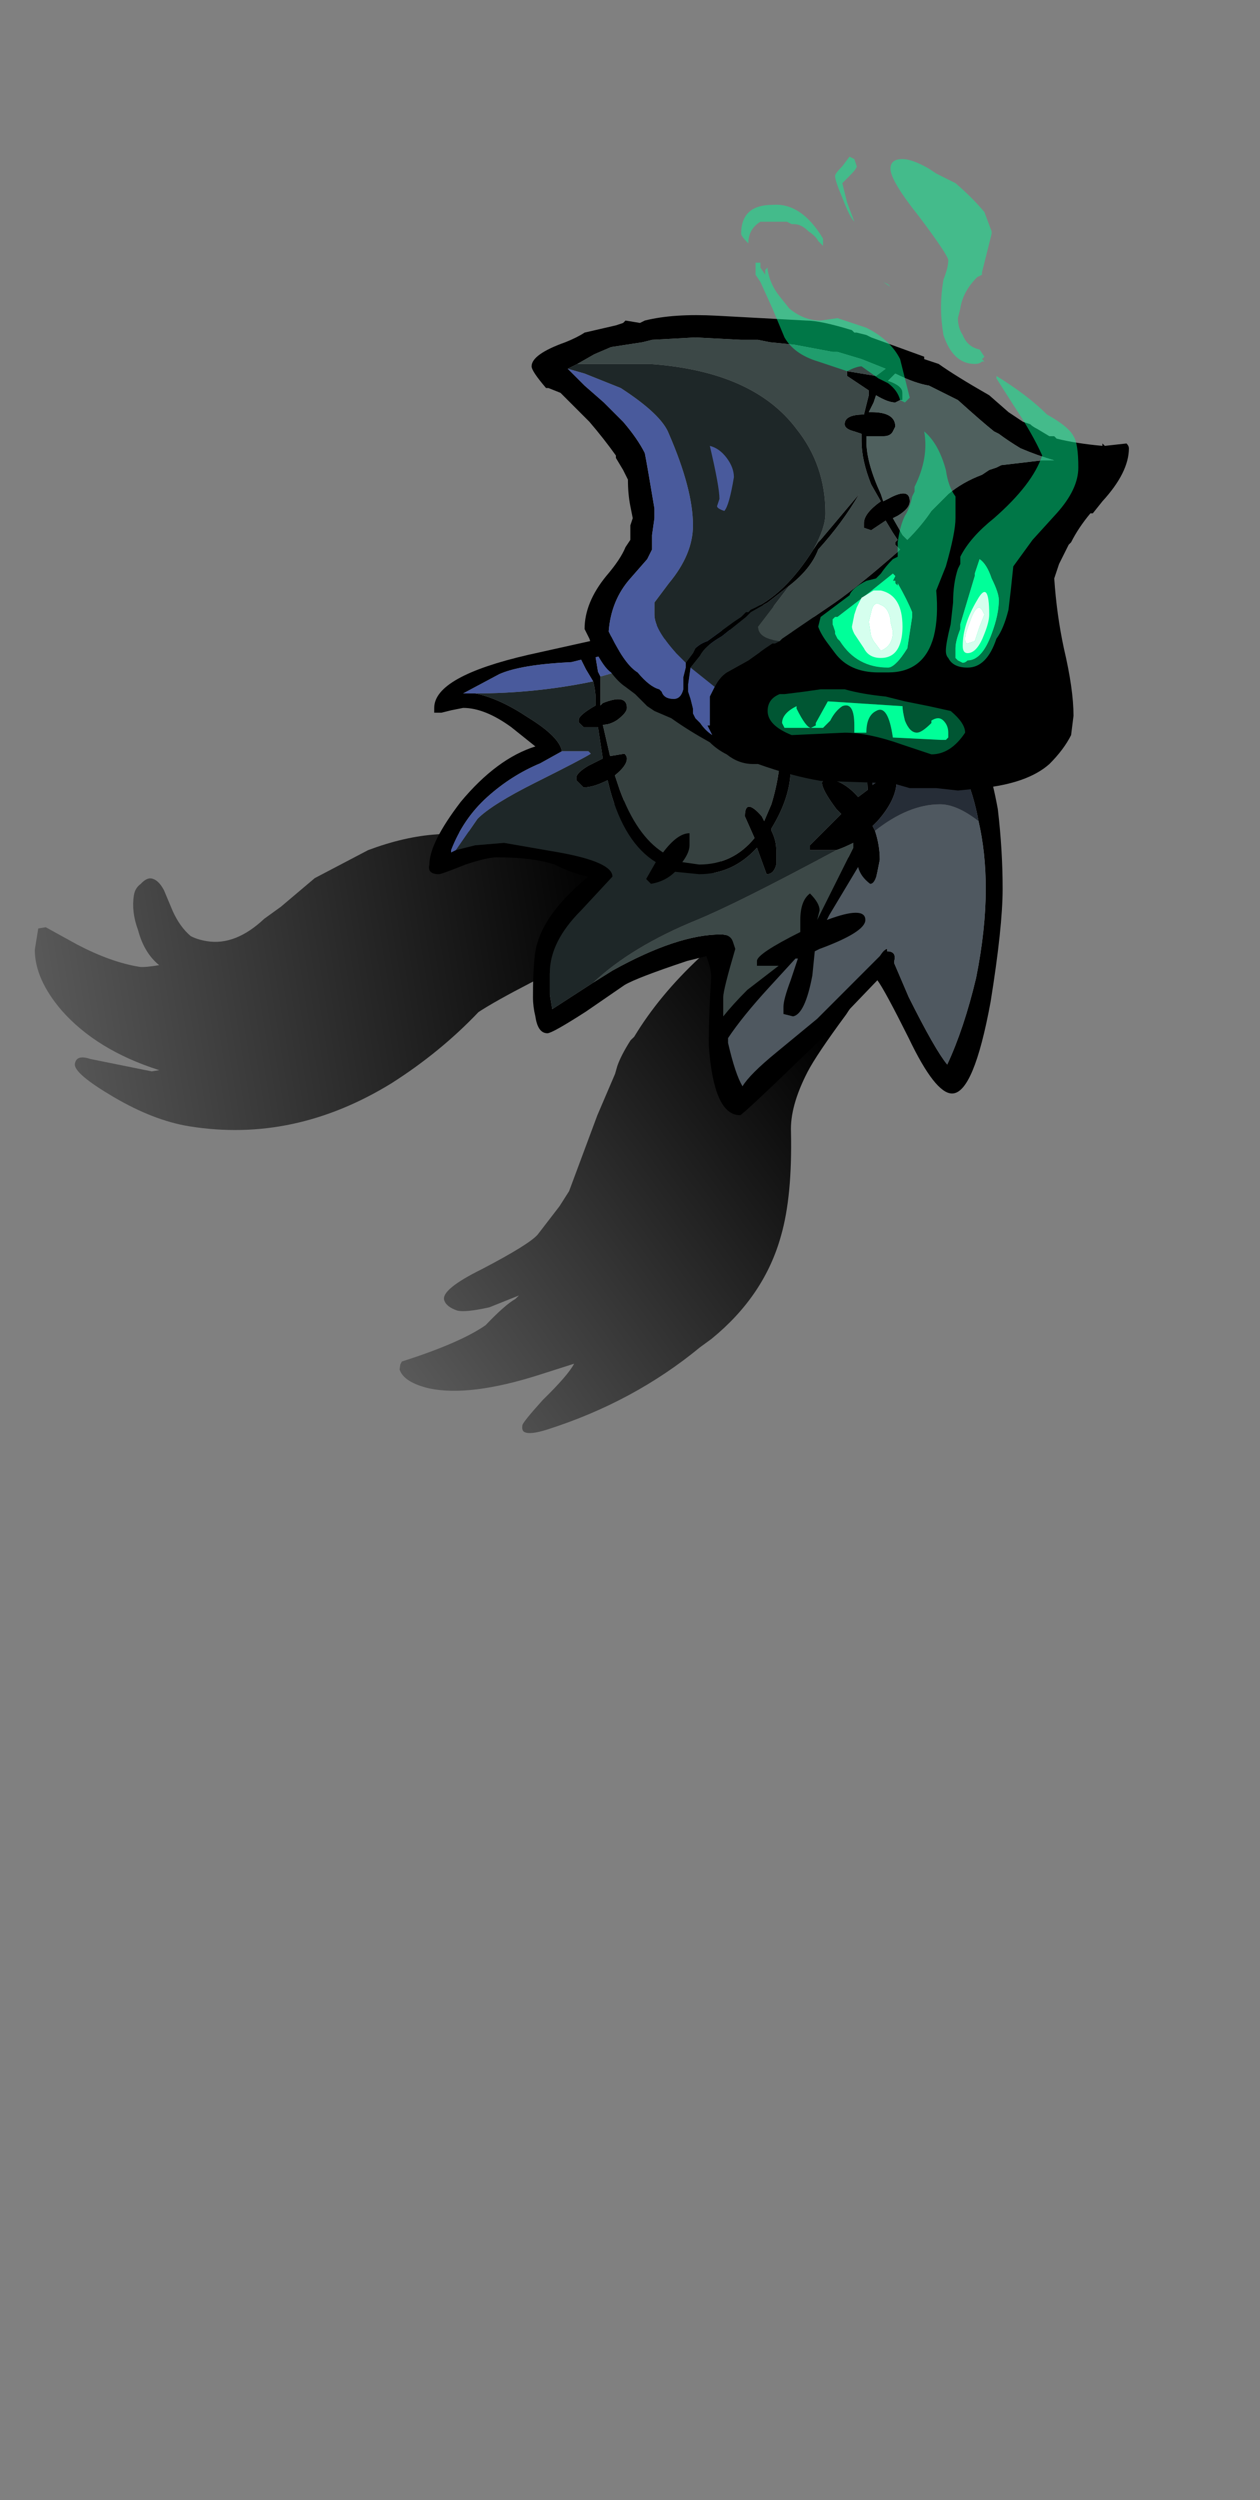 <?xml version="1.0" encoding="UTF-8" standalone="no"?>
<svg xmlns:ffdec="https://www.free-decompiler.com/flash" xmlns:xlink="http://www.w3.org/1999/xlink" ffdec:objectType="frame" height="363.05px" width="183.1px" xmlns="http://www.w3.org/2000/svg">
  <rect width="100%" height="100%" fill="#808080" stroke="none"/>
  <g transform="matrix(1.0, 0.0, 0.0, 1.0, 87.35, 191.6)">
    <use ffdec:characterId="419" ffdec:characterName="a_LostSoulArm03" height="70.0" transform="matrix(0.898, -0.287, 0.287, 0.898, -44.857, -41.448)" width="93.8" xlink:href="#sprite0"/>
    <use ffdec:characterId="387" ffdec:characterName="a_LostSoulArm22" height="61.95" transform="matrix(0.987, 0.16, -0.16, 0.987, -75.855, -93.386)" width="96.6" xlink:href="#sprite1"/>
    <use ffdec:characterId="373" ffdec:characterName="a_LostSoulBody10" height="74.2" transform="matrix(1.0, 0.0, 0.0, 1.0, -24.95, -103.85)" width="83.3" xlink:href="#sprite2"/>
    <use ffdec:characterId="384" ffdec:characterName="a_LostSoulHead05" height="92.05" transform="matrix(1.0, 0.0, 0.0, 1.0, -10.1, -168.85)" width="86.8" xlink:href="#sprite3"/>
  </g>
  <defs>
    <g id="sprite0" transform="matrix(1.0, 0.0, 0.0, 1.0, 46.9, 70.0)">
      <use ffdec:characterId="418" height="10.0" transform="matrix(7.0, 0.0, 0.0, 7.0, -46.9, -70.0)" width="13.4" xlink:href="#shape0"/>
    </g>
    <g id="shape0" transform="matrix(1.0, 0.0, 0.0, 1.0, 6.7, 10.0)">
      <path d="M6.2 -7.7 Q5.85 -7.35 5.05 -6.7 4.15 -6.05 3.85 -5.75 3.25 -5.15 3.1 -4.6 2.7 -3.25 2.2 -2.5 1.45 -1.35 0.05 -0.8 L-0.25 -0.7 Q-2.0 0.0 -4.0 0.0 -4.4 0.0 -4.5 -0.1 -4.55 -0.15 -4.5 -0.25 -4.5 -0.3 -3.9 -0.65 -3.2 -1.0 -3.0 -1.2 L-3.8 -1.2 Q-5.4 -1.2 -6.2 -1.65 -6.7 -1.95 -6.7 -2.25 L-6.65 -2.35 -6.6 -2.4 Q-5.25 -2.4 -4.6 -2.6 -4.05 -2.9 -3.8 -2.95 L-3.7 -3.0 -4.4 -2.95 Q-4.95 -3.0 -5.1 -3.1 -5.3 -3.25 -5.3 -3.4 -5.3 -3.65 -4.3 -3.8 -3.15 -4.0 -2.9 -4.15 L-2.25 -4.6 -1.95 -4.85 -0.85 -6.25 -0.2 -7.0 -0.1 -7.15 Q0.05 -7.35 0.35 -7.6 L0.45 -7.65 Q2.05 -9.05 4.9 -9.75 5.9 -10.25 6.35 -9.85 6.7 -9.55 6.7 -8.75 6.7 -8.25 6.2 -7.7" fill="url(#gradient0)" fill-rule="evenodd" stroke="none"/>
    </g>
    <linearGradient gradientTransform="matrix(-0.01, 0.003, -0.045, -0.135, -5.05, -8.0)" gradientUnits="userSpaceOnUse" id="gradient0" spreadMethod="pad" x1="-819.2" x2="819.2">
      <stop offset="0.0" stop-color="#000000"/>
      <stop offset="1.0" stop-color="#000000" stop-opacity="0.0"/>
    </linearGradient>
    <g id="sprite1" transform="matrix(1.0, 0.0, 0.0, 1.0, 48.3, 61.95)">
      <use ffdec:characterId="386" height="8.85" transform="matrix(7.0, 0.0, 0.0, 7.0, -48.3, -61.95)" width="13.8" xlink:href="#shape1"/>
    </g>
    <g id="shape1" transform="matrix(1.0, 0.0, 0.0, 1.0, 6.9, 8.85)">
      <path d="M6.9 -7.4 Q6.9 -6.6 5.1 -5.3 3.0 -3.85 2.4 -3.3 1.75 -2.35 0.85 -1.55 -0.95 0.0 -3.15 0.0 -3.9 0.0 -4.8 -0.35 -5.7 -0.7 -5.7 -0.9 -5.7 -1.1 -5.4 -1.05 L-4.1 -1.0 -3.95 -1.05 Q-5.3 -1.25 -6.15 -1.95 -6.8 -2.5 -6.9 -3.1 L-6.9 -3.55 -6.75 -3.6 -6.05 -3.35 Q-5.3 -3.1 -4.7 -3.1 -4.6 -3.1 -4.3 -3.2 -4.65 -3.4 -4.85 -3.85 -5.05 -4.2 -5.05 -4.55 -5.05 -4.7 -4.95 -4.8 -4.85 -4.95 -4.75 -4.95 -4.6 -4.95 -4.45 -4.75 L-4.2 -4.35 Q-4.0 -4.05 -3.75 -3.9 -3.6 -3.85 -3.4 -3.85 -2.8 -3.85 -2.3 -4.5 L-2.0 -4.8 -1.4 -5.5 -0.4 -6.25 Q0.3 -6.65 0.95 -6.8 4.1 -7.55 5.6 -8.7 6.15 -8.95 6.3 -8.85 6.65 -8.8 6.8 -8.45 6.9 -8.25 6.9 -7.4" fill="url(#gradient1)" fill-rule="evenodd" stroke="none"/>
    </g>
    <linearGradient gradientTransform="matrix(-0.01, 0.003, -0.045, -0.135, -5.05, -8.0)" gradientUnits="userSpaceOnUse" id="gradient1" spreadMethod="pad" x1="-819.2" x2="819.2">
      <stop offset="0.0" stop-color="#000000"/>
      <stop offset="1.0" stop-color="#000000" stop-opacity="0.0"/>
    </linearGradient>
    <g id="sprite2" transform="matrix(1.0, 0.0, 0.0, 1.0, 41.65, 74.2)">
      <use ffdec:characterId="372" height="10.6" transform="matrix(7.0, 0.0, 0.0, 7.0, -41.65, -74.2)" width="11.9" xlink:href="#shape2"/>
    </g>
    <g id="shape2" transform="matrix(1.0, 0.0, 0.0, 1.0, 5.95, 10.6)">
      <path d="M5.45 -6.1 Q5.35 -6.65 5.15 -7.1 4.75 -8.0 4.1 -8.65 3.5 -9.3 2.7 -9.65 L2.85 -9.4 Q3.15 -8.75 3.15 -8.35 L3.25 -7.35 3.25 -6.85 Q3.7 -7.2 3.75 -7.05 L3.75 -6.95 Q3.75 -6.55 3.35 -6.1 L3.25 -6.0 3.3 -5.9 Q3.4 -5.6 3.4 -5.3 L3.35 -5.05 Q3.3 -4.8 3.2 -4.8 3.0 -4.95 2.95 -5.15 L2.35 -4.15 2.3 -4.05 Q3.1 -4.35 3.1 -4.05 3.1 -3.8 2.15 -3.45 L2.05 -3.4 2.0 -2.9 Q1.85 -2.1 1.6 -2.05 L1.4 -2.1 1.4 -2.25 Q1.4 -2.4 1.55 -2.8 L1.7 -3.25 1.65 -3.25 1.1 -2.65 Q0.55 -2.05 0.25 -1.6 L0.25 -1.5 Q0.4 -0.85 0.55 -0.6 0.7 -0.85 1.25 -1.3 L2.1 -2.0 3.4 -3.3 Q3.5 -3.45 3.55 -3.45 L3.55 -3.4 Q3.75 -3.4 3.7 -3.2 L3.7 -3.15 4.0 -2.45 Q4.55 -1.35 4.8 -1.05 5.15 -1.8 5.4 -2.85 5.6 -3.85 5.6 -4.7 5.6 -5.45 5.45 -6.1 M2.5 -5.5 L1.95 -5.5 1.95 -5.6 2.6 -6.25 2.5 -6.35 Q2.2 -6.75 2.2 -6.9 L2.25 -7.0 Q2.65 -6.95 2.95 -6.6 L3.15 -6.75 Q3.1 -7.7 3.0 -8.25 2.85 -9.15 2.35 -9.85 1.75 -10.05 1.1 -10.05 1.25 -9.75 1.35 -9.1 1.55 -8.15 1.55 -7.2 1.55 -6.6 1.15 -5.95 L1.15 -5.9 Q1.25 -5.7 1.25 -5.5 L1.25 -5.2 Q1.2 -5.0 1.05 -5.0 L0.85 -5.55 Q0.35 -5.0 -0.35 -5.0 L-0.85 -5.05 Q-1.05 -4.85 -1.35 -4.8 L-1.45 -4.9 -1.25 -5.25 Q-1.9 -5.65 -2.2 -6.75 L-2.25 -6.95 Q-2.55 -6.8 -2.75 -6.8 L-2.9 -6.95 -2.9 -7.0 Q-2.9 -7.1 -2.65 -7.25 L-2.35 -7.4 -2.45 -8.05 -2.75 -8.05 -2.85 -8.15 -2.85 -8.2 Q-2.85 -8.3 -2.5 -8.5 L-2.5 -8.65 Q-2.5 -8.8 -2.55 -9.0 L-2.7 -9.25 -2.8 -9.45 -3.0 -9.4 Q-4.05 -9.35 -4.5 -9.15 L-5.25 -8.75 -5.0 -8.75 Q-4.5 -8.65 -3.9 -8.25 -3.25 -7.85 -3.2 -7.55 L-3.65 -7.3 Q-4.25 -7.05 -4.75 -6.6 -5.25 -6.15 -5.5 -5.5 L-5.5 -5.45 -5.4 -5.5 -5.0 -5.6 -4.4 -5.65 -3.25 -5.45 Q-2.15 -5.25 -2.15 -4.95 L-2.8 -4.25 Q-3.45 -3.6 -3.45 -2.95 L-3.45 -2.5 -3.4 -2.2 -2.55 -2.75 -2.15 -3.0 Q-0.8 -3.75 0.1 -3.75 0.3 -3.75 0.35 -3.6 L0.4 -3.45 Q0.15 -2.6 0.15 -2.45 L0.15 -2.05 Q0.35 -2.3 0.65 -2.6 L1.3 -3.1 0.85 -3.1 Q0.85 -3.15 0.85 -3.2 0.85 -3.35 1.75 -3.8 L1.75 -4.05 Q1.75 -4.45 1.95 -4.6 2.15 -4.4 2.15 -4.25 L2.1 -4.05 2.85 -5.55 2.85 -5.65 Q2.65 -5.55 2.5 -5.5 M0.75 -10.0 L0.7 -10.1 -0.55 -10.0 -0.9 -9.9 -1.0 -9.9 -1.35 -9.8 -2.5 -9.5 -2.45 -9.2 -2.4 -9.1 -2.4 -8.5 -2.35 -8.55 Q-1.85 -8.75 -1.85 -8.45 -1.85 -8.35 -2.05 -8.2 -2.2 -8.1 -2.35 -8.1 L-2.2 -7.45 -1.9 -7.5 Q-1.85 -7.45 -1.85 -7.4 -1.85 -7.25 -2.1 -7.05 L-2.0 -6.75 Q-1.65 -5.8 -1.1 -5.45 -0.8 -5.85 -0.55 -5.85 L-0.55 -5.6 Q-0.55 -5.45 -0.7 -5.25 L-0.35 -5.2 Q0.35 -5.2 0.8 -5.75 L0.6 -6.2 Q0.6 -6.6 0.95 -6.2 L1.0 -6.1 1.15 -6.45 Q1.35 -7.1 1.35 -7.8 1.35 -8.65 0.75 -10.0 M3.85 -9.35 Q4.8 -8.75 5.35 -7.8 5.65 -7.45 5.85 -6.35 5.95 -5.5 5.95 -4.7 5.95 -3.9 5.7 -2.35 5.35 -0.45 4.9 -0.45 4.55 -0.45 4.0 -1.6 3.5 -2.6 3.35 -2.8 L2.15 -1.55 Q0.55 0.0 0.5 0.0 -0.05 0.0 -0.15 -1.45 -0.15 -2.15 -0.1 -2.85 -0.1 -3.0 -0.15 -3.15 L-0.2 -3.3 -0.6 -3.2 Q-1.65 -2.85 -1.9 -2.7 L-2.7 -2.15 Q-3.4 -1.7 -3.5 -1.7 -3.7 -1.7 -3.75 -2.05 -3.8 -2.25 -3.8 -2.45 -3.8 -3.35 -3.7 -3.6 -3.5 -4.25 -2.65 -4.95 -2.95 -5.0 -3.35 -5.2 -3.8 -5.35 -4.55 -5.35 -4.75 -5.35 -5.2 -5.2 -5.7 -5.0 -5.75 -5.0 -6.0 -5.0 -5.95 -5.2 -5.95 -5.65 -5.3 -6.5 -4.55 -7.4 -3.75 -7.65 L-4.25 -8.05 Q-4.8 -8.45 -5.25 -8.45 L-5.5 -8.4 -5.7 -8.35 -5.85 -8.35 -5.85 -8.45 Q-5.85 -9.1 -3.9 -9.55 L-2.1 -9.95 Q-1.05 -10.2 -0.45 -10.4 1.0 -10.9 2.55 -10.1 3.05 -9.85 3.45 -9.55 L3.85 -9.35" fill="#000000" fill-rule="evenodd" stroke="none"/>
      <path d="M3.3 -5.9 Q4.0 -6.45 4.65 -6.45 5.0 -6.45 5.45 -6.1 5.6 -5.45 5.6 -4.7 5.6 -3.85 5.4 -2.85 5.15 -1.8 4.8 -1.05 4.55 -1.35 4.0 -2.45 L3.7 -3.15 3.7 -3.2 Q3.75 -3.4 3.55 -3.4 L3.55 -3.45 Q3.5 -3.45 3.4 -3.3 L2.1 -2.0 1.25 -1.3 Q0.7 -0.85 0.55 -0.6 0.4 -0.85 0.25 -1.5 L0.25 -1.6 Q0.55 -2.05 1.1 -2.65 L1.65 -3.25 1.7 -3.25 1.55 -2.8 Q1.4 -2.4 1.4 -2.25 L1.4 -2.1 1.6 -2.05 Q1.85 -2.1 2.0 -2.9 L2.05 -3.4 2.15 -3.45 Q3.1 -3.8 3.1 -4.05 3.1 -4.35 2.3 -4.05 L2.35 -4.15 2.95 -5.15 Q3.0 -4.95 3.2 -4.8 3.3 -4.8 3.35 -5.05 L3.4 -5.3 Q3.4 -5.6 3.3 -5.9" fill="#4f5860" fill-rule="evenodd" stroke="none"/>
      <path d="M-2.55 -2.75 Q-1.75 -3.5 -0.4 -4.05 0.45 -4.4 2.5 -5.5 2.65 -5.55 2.85 -5.65 L2.85 -5.55 2.1 -4.05 2.15 -4.25 Q2.15 -4.4 1.95 -4.6 1.75 -4.45 1.75 -4.05 L1.75 -3.8 Q0.85 -3.35 0.85 -3.2 0.85 -3.15 0.85 -3.1 L1.3 -3.1 0.65 -2.6 Q0.35 -2.3 0.15 -2.05 L0.15 -2.45 Q0.15 -2.6 0.4 -3.45 L0.35 -3.6 Q0.3 -3.75 0.1 -3.75 -0.8 -3.75 -2.15 -3.0 L-2.55 -2.75" fill="#3c4847" fill-rule="evenodd" stroke="none"/>
      <path d="M-2.4 -9.1 L-1.7 -9.3 -0.7 -9.65 0.8 -9.95 0.75 -10.0 Q1.35 -8.65 1.35 -7.8 1.35 -7.1 1.15 -6.45 L1.0 -6.1 0.95 -6.2 Q0.6 -6.6 0.6 -6.2 L0.8 -5.75 Q0.35 -5.2 -0.35 -5.2 L-0.7 -5.25 Q-0.55 -5.45 -0.55 -5.6 L-0.55 -5.85 Q-0.8 -5.85 -1.1 -5.45 -1.65 -5.8 -2.0 -6.75 L-2.1 -7.05 Q-1.85 -7.25 -1.85 -7.4 -1.85 -7.45 -1.9 -7.5 L-2.2 -7.45 -2.35 -8.1 Q-2.2 -8.1 -2.05 -8.2 -1.85 -8.35 -1.85 -8.45 -1.85 -8.75 -2.35 -8.55 L-2.4 -8.5 -2.4 -9.1" fill="#364140" fill-rule="evenodd" stroke="none"/>
      <path d="M3.3 -5.9 L3.25 -6.0 3.35 -6.1 Q3.75 -6.55 3.75 -6.95 L3.75 -7.05 Q3.7 -7.2 3.25 -6.85 L3.25 -7.35 3.15 -8.35 Q3.15 -8.75 2.85 -9.4 L2.7 -9.65 Q3.5 -9.3 4.1 -8.65 4.75 -8.0 5.15 -7.1 5.35 -6.65 5.45 -6.1 5.0 -6.45 4.65 -6.45 4.0 -6.45 3.3 -5.9" fill="#262d37" fill-rule="evenodd" stroke="none"/>
      <path d="M-2.55 -9.0 Q-2.5 -8.8 -2.5 -8.65 L-2.5 -8.5 Q-2.85 -8.3 -2.85 -8.2 L-2.85 -8.15 -2.75 -8.05 -2.45 -8.05 -2.35 -7.4 -2.65 -7.25 Q-2.9 -7.1 -2.9 -7.0 L-2.9 -6.95 -2.75 -6.8 Q-2.55 -6.8 -2.25 -6.95 L-2.2 -6.75 Q-1.9 -5.65 -1.25 -5.25 L-1.45 -4.9 -1.35 -4.8 Q-1.05 -4.85 -0.85 -5.05 L-0.35 -5.0 Q0.35 -5.0 0.85 -5.55 L1.05 -5.0 Q1.2 -5.0 1.25 -5.2 L1.25 -5.5 Q1.25 -5.7 1.15 -5.9 L1.15 -5.95 Q1.55 -6.6 1.55 -7.2 1.55 -8.15 1.35 -9.1 1.25 -9.75 1.1 -10.05 1.75 -10.05 2.35 -9.85 2.85 -9.15 3.0 -8.25 3.1 -7.7 3.15 -6.75 L2.95 -6.6 Q2.65 -6.95 2.25 -7.0 L2.2 -6.9 Q2.2 -6.75 2.5 -6.35 L2.6 -6.25 1.95 -5.6 1.95 -5.5 2.5 -5.5 Q0.45 -4.4 -0.4 -4.05 -1.75 -3.5 -2.55 -2.75 L-3.4 -2.2 -3.45 -2.5 -3.45 -2.95 Q-3.45 -3.6 -2.8 -4.25 L-2.15 -4.95 Q-2.15 -5.25 -3.25 -5.45 L-4.4 -5.65 -5.0 -5.6 -5.4 -5.5 -4.95 -6.15 Q-4.65 -6.45 -3.75 -6.9 -2.75 -7.4 -2.6 -7.5 L-2.65 -7.55 -3.2 -7.55 Q-3.25 -7.85 -3.9 -8.25 -4.5 -8.65 -5.0 -8.75 -3.75 -8.75 -2.55 -9.0" fill="#1e2728" fill-rule="evenodd" stroke="none"/>
      <path d="M-2.55 -9.0 Q-3.75 -8.75 -5.0 -8.75 L-5.25 -8.75 -4.5 -9.15 Q-4.05 -9.35 -3.0 -9.4 L-2.8 -9.45 -2.7 -9.25 -2.55 -9.0 M-3.2 -7.55 L-2.65 -7.55 -2.6 -7.5 Q-2.75 -7.4 -3.75 -6.9 -4.65 -6.45 -4.95 -6.15 L-5.4 -5.5 -5.5 -5.45 -5.5 -5.5 Q-5.25 -6.15 -4.75 -6.6 -4.25 -7.05 -3.65 -7.3 L-3.2 -7.55 M0.75 -10.0 L0.8 -9.95 -0.7 -9.65 -1.7 -9.3 -2.4 -9.1 -2.45 -9.2 -2.5 -9.5 -1.35 -9.8 -1.0 -9.9 -0.9 -9.9 -0.55 -10.0 0.7 -10.1 0.75 -10.0" fill="#495a9c" fill-rule="evenodd" stroke="none"/>
    </g>
    <g id="sprite3" transform="matrix(1.0, 0.0, 0.0, 1.0, 43.4, 91.0)">
      <use ffdec:characterId="383" height="13.15" transform="matrix(7.0, 0.0, 0.0, 7.0, -43.4, -91.0)" width="12.4" xlink:href="#shape3"/>
    </g>
    <g id="shape3" transform="matrix(1.0, 0.0, 0.0, 1.0, 6.2, 13.0)">
      <path d="M-1.05 -2.95 L-1.0 -3.0 0.1 -3.75 Q0.6 -4.1 1.4 -4.8 L1.45 -4.85 1.35 -4.95 1.35 -5.0 1.4 -5.05 1.3 -5.2 1.15 -5.45 0.85 -5.25 0.7 -5.3 0.7 -5.4 Q0.7 -5.6 1.05 -5.85 L0.85 -6.2 Q0.65 -6.7 0.65 -7.1 L0.65 -7.25 0.5 -7.3 Q0.3 -7.35 0.3 -7.45 0.3 -7.65 0.7 -7.65 L0.8 -8.05 0.8 -8.15 0.35 -8.45 0.35 -8.55 0.95 -8.45 1.15 -8.6 0.65 -8.8 0.15 -8.95 0.05 -8.95 -0.75 -9.1 -1.25 -9.15 -1.5 -9.2 -1.85 -9.2 -2.8 -9.25 -3.7 -9.2 -3.9 -9.15 -4.55 -9.05 -4.9 -8.9 -5.25 -8.7 -5.45 -8.6 -5.1 -8.25 -4.7 -7.9 -4.3 -7.5 Q-4.0 -7.15 -3.85 -6.85 -3.8 -6.6 -3.65 -5.7 L-3.65 -5.5 -3.7 -5.15 Q-3.7 -5.0 -3.7 -4.85 L-3.8 -4.65 -4.15 -4.25 Q-4.55 -3.8 -4.6 -3.15 L-4.55 -3.05 Q-4.25 -2.45 -4.0 -2.3 -3.75 -2.0 -3.55 -1.95 L-3.5 -1.9 Q-3.45 -1.75 -3.25 -1.75 -3.1 -1.75 -3.05 -1.95 L-3.05 -2.2 -3.0 -2.4 -3.0 -2.5 -2.85 -2.7 -2.8 -2.8 Q-2.7 -2.9 -2.55 -2.95 L-2.0 -3.35 -1.85 -3.45 -1.75 -3.55 -1.7 -3.55 -1.65 -3.6 Q-0.95 -3.9 -0.35 -4.85 L-0.25 -5.0 -0.2 -5.05 0.6 -6.0 Q0.25 -5.4 -0.25 -4.85 -0.4 -4.45 -0.85 -4.1 L-1.3 -3.75 -1.65 -3.55 -1.75 -3.45 -2.25 -3.05 Q-2.6 -2.85 -2.7 -2.65 L-2.9 -2.4 -2.95 -2.05 -2.95 -1.9 -2.9 -1.75 -2.85 -1.55 -2.85 -1.45 -2.8 -1.35 -2.7 -1.25 Q-2.6 -1.1 -2.45 -1.0 L-2.55 -1.2 -2.5 -1.2 -2.5 -1.8 -2.4 -2.0 Q-2.3 -2.2 -2.15 -2.3 L-1.7 -2.55 -1.35 -2.8 -1.2 -2.9 -1.15 -2.9 -1.05 -2.95 M0.55 -9.35 L0.75 -9.3 0.85 -9.25 1.95 -8.85 1.95 -8.8 2.25 -8.7 Q2.6 -8.45 3.3 -8.05 L3.7 -7.7 Q3.85 -7.6 4.0 -7.5 L4.15 -7.45 Q4.2 -7.4 4.3 -7.35 L4.55 -7.2 4.65 -7.2 4.7 -7.15 Q5.1 -7.05 5.65 -7.0 L5.65 -7.05 5.7 -7.0 6.15 -7.05 Q6.2 -7.0 6.2 -6.95 6.2 -6.45 5.65 -5.85 L5.45 -5.6 5.4 -5.6 Q5.15 -5.3 5.0 -5.0 L4.95 -4.95 4.75 -4.55 4.65 -4.25 Q4.7 -3.5 4.85 -2.8 5.05 -1.95 5.05 -1.4 L5.0 -1.0 Q4.85 -0.7 4.55 -0.4 4.1 0.0 3.15 0.1 L2.65 0.15 2.2 0.1 1.65 0.1 1.3 0.0 -0.2 -0.05 Q-0.8 -0.15 -1.5 -0.4 L-1.6 -0.4 Q-1.9 -0.4 -2.15 -0.6 -2.35 -0.7 -2.5 -0.85 -2.95 -1.1 -3.3 -1.35 L-3.65 -1.5 -3.8 -1.6 -4.05 -1.85 -4.25 -2.0 Q-4.4 -2.1 -4.55 -2.3 -4.7 -2.4 -4.9 -2.8 L-4.95 -2.85 -5.0 -3.0 -5.1 -3.2 Q-5.1 -3.75 -4.65 -4.3 -4.35 -4.65 -4.25 -4.9 L-4.15 -5.05 -4.15 -5.35 -4.1 -5.5 -4.15 -5.75 Q-4.2 -6.0 -4.2 -6.3 L-4.3 -6.5 -4.45 -6.75 -4.45 -6.8 Q-4.7 -7.15 -5.0 -7.5 L-5.6 -8.1 -5.85 -8.2 -5.9 -8.2 Q-6.2 -8.55 -6.2 -8.65 -6.2 -8.9 -5.5 -9.15 -5.25 -9.25 -5.1 -9.35 L-4.45 -9.5 -4.3 -9.55 -4.25 -9.6 -3.95 -9.55 -3.85 -9.6 Q-3.25 -9.75 -2.35 -9.7 L-0.5 -9.6 Q-0.2 -9.6 0.45 -9.4 L0.5 -9.35 0.55 -9.35 M1.2 -8.35 Q1.5 -8.25 1.5 -8.1 L1.5 -7.95 1.45 -7.95 1.35 -7.9 Q1.2 -7.9 0.95 -8.05 L0.9 -7.9 0.8 -7.7 0.85 -7.7 Q1.35 -7.7 1.35 -7.4 L1.3 -7.3 Q1.25 -7.2 1.1 -7.2 L0.75 -7.2 0.75 -7.1 Q0.75 -6.65 1.05 -6.0 L1.1 -5.85 1.2 -5.9 Q1.65 -6.15 1.65 -5.85 1.65 -5.7 1.4 -5.55 L1.3 -5.5 1.5 -5.15 1.6 -5.05 Q1.9 -5.35 2.1 -5.65 L2.45 -6.0 Q2.75 -6.25 3.15 -6.4 L3.3 -6.5 3.45 -6.55 3.55 -6.6 4.4 -6.7 4.65 -6.7 Q4.3 -6.8 3.95 -6.95 3.7 -7.1 3.5 -7.25 L3.4 -7.3 Q3.15 -7.5 2.65 -7.95 L2.05 -8.25 Q1.75 -8.3 1.35 -8.5 L1.2 -8.35 M3.35 -8.8 L3.35 -8.8 M3.1 -4.65 L3.0 -4.35 3.0 -4.3 2.7 -3.3 2.7 -3.2 Q2.6 -2.95 2.6 -2.8 L2.6 -2.6 2.65 -2.55 2.75 -2.5 Q2.8 -2.5 2.85 -2.55 3.15 -2.55 3.35 -3.1 3.5 -3.5 3.5 -3.8 3.5 -3.95 3.35 -4.25 3.25 -4.55 3.1 -4.65 L3.1 -4.65 M0.5 -1.2 L0.5 -1.05 0.75 -1.05 Q0.75 -1.4 0.95 -1.5 1.2 -1.65 1.3 -0.95 L2.3 -0.9 2.4 -0.9 2.45 -0.95 2.45 -1.05 Q2.45 -1.2 2.35 -1.3 2.25 -1.4 2.1 -1.3 L2.1 -1.25 Q1.9 -1.05 1.8 -1.05 1.65 -1.05 1.55 -1.3 1.5 -1.5 1.5 -1.6 L-0.05 -1.7 -0.3 -1.25 -0.3 -1.2 -0.4 -1.15 Q-0.5 -1.15 -0.7 -1.55 L-0.7 -1.6 Q-1.0 -1.45 -1.0 -1.25 L-0.95 -1.15 -0.15 -1.15 0.0 -1.3 Q0.1 -1.5 0.25 -1.6 0.5 -1.7 0.5 -1.2 M1.35 -4.3 L1.3 -4.35 0.8 -3.95 0.15 -3.45 0.1 -3.45 0.05 -3.4 0.05 -3.3 0.1 -3.15 0.1 -3.1 0.15 -3.0 0.2 -2.95 Q0.55 -2.4 1.2 -2.4 1.35 -2.4 1.6 -2.8 L1.7 -3.45 1.7 -3.55 Q1.6 -3.8 1.4 -4.15 L1.4 -4.1 1.35 -4.15 1.35 -4.2 1.3 -4.2 1.35 -4.3" fill="#000000" fill-rule="evenodd" stroke="none"/>
      <path d="M3.1 -4.65 L3.1 -4.65 Q3.25 -4.55 3.35 -4.25 3.5 -3.95 3.5 -3.8 3.5 -3.5 3.35 -3.1 3.15 -2.55 2.85 -2.55 2.8 -2.5 2.75 -2.5 L2.65 -2.55 2.6 -2.6 2.6 -2.8 Q2.6 -2.95 2.7 -3.2 L2.7 -3.3 3.0 -4.3 3.0 -4.35 3.1 -4.65 M1.35 -4.3 L1.3 -4.2 1.35 -4.2 1.35 -4.15 1.4 -4.1 1.4 -4.15 Q1.6 -3.8 1.7 -3.55 L1.7 -3.45 1.6 -2.8 Q1.35 -2.4 1.2 -2.4 0.55 -2.4 0.2 -2.95 L0.15 -3.0 0.1 -3.1 0.1 -3.15 0.05 -3.3 0.05 -3.4 0.1 -3.45 0.15 -3.45 0.8 -3.95 1.3 -4.35 1.35 -4.3 M0.5 -1.2 Q0.5 -1.7 0.25 -1.6 0.1 -1.5 0.0 -1.3 L-0.15 -1.15 -0.95 -1.15 -1.0 -1.25 Q-1.0 -1.45 -0.7 -1.6 L-0.7 -1.55 Q-0.5 -1.15 -0.4 -1.15 L-0.3 -1.2 -0.3 -1.25 -0.05 -1.7 1.5 -1.6 Q1.5 -1.5 1.55 -1.3 1.65 -1.05 1.8 -1.05 1.9 -1.05 2.1 -1.25 L2.1 -1.3 Q2.25 -1.4 2.35 -1.3 2.45 -1.2 2.45 -1.05 L2.45 -0.95 2.4 -0.9 2.3 -0.9 1.3 -0.95 Q1.2 -1.65 0.95 -1.5 0.75 -1.4 0.75 -1.05 L0.5 -1.05 0.5 -1.2" fill="#00ff99" fill-rule="evenodd" stroke="none"/>
      <path d="M-1.05 -2.95 L-1.15 -2.9 -1.2 -2.9 -1.35 -2.8 -1.7 -2.55 -2.15 -2.3 Q-2.3 -2.2 -2.4 -2.0 L-2.9 -2.4 -2.7 -2.65 Q-2.6 -2.85 -2.25 -3.05 L-1.75 -3.45 -1.65 -3.55 -1.3 -3.75 -0.85 -4.1 -1.5 -3.25 Q-1.5 -3.0 -1.05 -2.95 M-0.35 -4.85 Q-0.95 -3.9 -1.65 -3.6 L-1.7 -3.55 -1.75 -3.55 -1.85 -3.45 -2.0 -3.35 -2.55 -2.95 Q-2.7 -2.9 -2.8 -2.8 L-2.85 -2.7 -3.0 -2.5 -3.2 -2.7 Q-3.65 -3.2 -3.65 -3.5 L-3.65 -3.75 -3.35 -4.15 Q-2.85 -4.75 -2.85 -5.35 -2.85 -6.1 -3.35 -7.25 -3.5 -7.65 -4.35 -8.2 L-5.1 -8.5 -5.45 -8.6 -5.25 -8.7 -3.75 -8.7 Q-1.6 -8.55 -0.7 -7.35 -0.1 -6.6 -0.1 -5.6 -0.1 -5.3 -0.35 -4.85" fill="#1e2728" fill-rule="evenodd" stroke="none"/>
      <path d="M1.2 -8.35 L1.35 -8.5 Q1.75 -8.3 2.05 -8.25 L2.65 -7.95 Q3.15 -7.5 3.4 -7.3 L3.5 -7.25 Q3.7 -7.1 3.95 -6.95 4.3 -6.8 4.65 -6.7 L4.4 -6.7 3.55 -6.6 3.45 -6.55 3.3 -6.5 3.15 -6.4 Q2.75 -6.25 2.45 -6.0 L2.1 -5.65 Q1.9 -5.35 1.6 -5.05 L1.5 -5.15 1.3 -5.5 1.4 -5.55 Q1.65 -5.7 1.65 -5.85 1.65 -6.15 1.2 -5.9 L1.1 -5.85 1.05 -6.0 Q0.75 -6.65 0.75 -7.1 L0.75 -7.2 1.1 -7.2 Q1.25 -7.2 1.3 -7.3 L1.35 -7.4 Q1.35 -7.7 0.85 -7.7 L0.8 -7.7 0.9 -7.9 0.95 -8.05 Q1.2 -7.9 1.35 -7.9 L1.45 -7.95 1.5 -7.95 1.5 -8.1 Q1.5 -8.25 1.2 -8.35" fill="#4f605e" fill-rule="evenodd" stroke="none"/>
      <path d="M-5.25 -8.7 L-4.9 -8.9 -4.55 -9.05 -3.9 -9.15 -3.7 -9.2 -2.8 -9.25 -1.85 -9.2 -1.5 -9.2 -1.25 -9.15 -0.75 -9.1 0.05 -8.95 0.15 -8.95 0.65 -8.8 1.15 -8.6 0.95 -8.45 0.35 -8.55 0.35 -8.45 0.8 -8.15 0.8 -8.05 0.7 -7.65 Q0.3 -7.65 0.3 -7.45 0.3 -7.35 0.5 -7.3 L0.65 -7.25 0.65 -7.1 Q0.65 -6.7 0.85 -6.2 L1.05 -5.85 Q0.7 -5.6 0.7 -5.4 L0.7 -5.3 0.85 -5.25 1.15 -5.45 1.3 -5.2 1.4 -5.05 1.35 -5.0 1.35 -4.95 1.45 -4.85 1.4 -4.8 Q0.6 -4.1 0.1 -3.75 L-1.0 -3.0 -1.05 -2.95 Q-1.5 -3.0 -1.5 -3.25 L-0.85 -4.1 Q-0.4 -4.45 -0.25 -4.85 0.25 -5.4 0.6 -6.0 L-0.2 -5.05 -0.25 -5.0 -0.35 -4.85 Q-0.1 -5.3 -0.1 -5.6 -0.1 -6.6 -0.7 -7.35 -1.6 -8.55 -3.75 -8.7 L-5.25 -8.7" fill="#3c4847" fill-rule="evenodd" stroke="none"/>
      <path d="M-2.4 -2.0 L-2.5 -1.8 -2.5 -1.2 -2.55 -1.2 -2.45 -1.0 Q-2.6 -1.1 -2.7 -1.25 L-2.8 -1.35 -2.85 -1.45 -2.85 -1.55 -2.9 -1.75 -2.95 -1.9 -2.95 -2.05 -2.9 -2.4 -2.4 -2.0 M-3.0 -2.5 L-3.0 -2.4 -3.05 -2.2 -3.05 -1.95 Q-3.1 -1.75 -3.25 -1.75 -3.45 -1.75 -3.5 -1.9 L-3.55 -1.95 Q-3.75 -2.0 -4.0 -2.3 -4.25 -2.45 -4.55 -3.05 L-4.6 -3.15 Q-4.55 -3.8 -4.15 -4.25 L-3.8 -4.65 -3.7 -4.85 Q-3.7 -5.0 -3.7 -5.15 L-3.65 -5.5 -3.65 -5.7 Q-3.8 -6.6 -3.85 -6.85 -4.0 -7.15 -4.3 -7.5 L-4.7 -7.9 -5.1 -8.25 -5.45 -8.6 -5.1 -8.5 -4.35 -8.2 Q-3.5 -7.65 -3.35 -7.25 -2.85 -6.1 -2.85 -5.35 -2.85 -4.75 -3.35 -4.15 L-3.65 -3.75 -3.65 -3.5 Q-3.65 -3.2 -3.2 -2.7 L-3.0 -2.5" fill="#495a9c" fill-rule="evenodd" stroke="none"/>
      <path d="M-2.2 -5.65 Q-2.35 -5.7 -2.35 -5.75 L-2.3 -5.9 Q-2.3 -6.15 -2.5 -7.0 -2.3 -6.95 -2.15 -6.75 -2.0 -6.55 -2.0 -6.35 -2.1 -5.75 -2.2 -5.65" fill="#495a9c" fill-rule="evenodd" stroke="none"/>
      <path d="M3.35 -11.45 L3.35 -11.4 3.15 -10.6 3.15 -10.55 3.05 -10.5 Q2.75 -10.2 2.7 -9.85 L2.65 -9.65 Q2.65 -9.45 2.75 -9.3 2.85 -9.05 3.1 -9.0 L3.2 -8.85 3.15 -8.8 3.2 -8.75 3.15 -8.75 Q3.1 -8.7 3.0 -8.7 2.55 -8.7 2.35 -9.3 2.3 -9.6 2.3 -9.85 L2.3 -9.9 Q2.3 -10.15 2.35 -10.45 2.45 -10.7 2.45 -10.85 2.45 -10.95 1.85 -11.75 1.25 -12.5 1.25 -12.75 1.25 -12.95 1.5 -12.95 1.7 -12.95 2.05 -12.75 L2.2 -12.65 2.6 -12.45 Q2.95 -12.15 3.2 -11.85 L3.35 -11.45 M0.5 -12.95 L0.55 -12.8 Q0.55 -12.75 0.4 -12.6 L0.25 -12.45 0.35 -12.05 0.5 -11.65 Q0.4 -11.75 0.25 -12.15 0.1 -12.5 0.1 -12.6 0.1 -12.65 0.25 -12.8 L0.4 -13.0 0.5 -12.95 M0.75 -9.45 Q1.25 -9.2 1.45 -8.8 L1.65 -8.0 1.55 -7.9 1.45 -7.95 Q1.4 -8.15 1.2 -8.3 L1.0 -8.4 0.65 -8.65 Q0.55 -8.65 0.35 -8.55 L-0.25 -8.75 Q-0.75 -8.9 -0.95 -9.25 L-1.2 -9.85 -1.45 -10.4 -1.55 -10.55 -1.55 -10.8 -1.45 -10.8 -1.45 -10.7 -1.35 -10.55 -1.35 -10.65 -1.3 -10.7 -1.3 -10.65 Q-1.25 -10.35 -1.05 -10.1 L-0.85 -9.85 Q-0.55 -9.6 -0.2 -9.6 L0.15 -9.65 0.75 -9.45 M1.2 -10.35 L1.25 -10.3 1.1 -10.4 1.2 -10.35 M3.45 -8.4 Q3.45 -8.55 3.45 -8.45 4.1 -8.05 4.5 -7.65 4.95 -7.4 5.05 -7.2 5.15 -7.05 5.15 -6.55 5.15 -6.1 4.7 -5.6 L4.2 -5.05 3.8 -4.5 Q3.75 -4.0 3.7 -3.6 3.6 -3.2 3.45 -3.0 3.25 -2.4 2.85 -2.4 2.55 -2.4 2.45 -2.6 2.4 -2.65 2.4 -2.75 2.4 -2.9 2.5 -3.3 L2.55 -3.75 Q2.55 -4.15 2.65 -4.45 L2.7 -4.55 2.7 -4.7 Q2.9 -5.1 3.4 -5.5 4.2 -6.2 4.4 -6.8 4.2 -7.25 3.8 -7.85 L3.45 -8.4 M1.3 -7.05 L1.3 -7.05 M1.7 -5.95 L1.75 -6.05 1.75 -6.15 Q2.05 -6.75 1.95 -7.3 2.25 -7.05 2.4 -6.5 2.45 -6.15 2.6 -5.95 L2.6 -5.5 Q2.6 -5.2 2.4 -4.5 L2.2 -4.0 Q2.25 -3.45 2.15 -3.05 1.95 -2.3 1.2 -2.3 L1.0 -2.3 Q0.4 -2.3 0.1 -2.7 L-0.05 -2.9 Q-0.2 -3.1 -0.25 -3.25 L-0.2 -3.45 0.4 -3.9 Q0.45 -4.05 0.75 -4.2 L0.95 -4.25 1.05 -4.35 Q1.15 -4.5 1.3 -4.65 L1.4 -4.7 1.4 -5.0 Q1.45 -5.35 1.55 -5.55 1.65 -5.7 1.7 -5.95 M0.5 -3.1 L0.7 -2.8 Q0.8 -2.6 1.05 -2.6 1.35 -2.6 1.45 -2.9 1.5 -3.05 1.5 -3.25 1.5 -3.9 1.05 -4.0 L0.9 -4.0 0.65 -3.85 0.55 -3.65 0.5 -3.5 0.35 -3.4 Q0.35 -3.25 0.5 -3.1 M2.75 -2.85 Q2.75 -2.7 2.85 -2.7 3.05 -2.7 3.2 -3.1 3.3 -3.35 3.3 -3.5 3.3 -4.25 3.05 -3.8 2.75 -3.3 2.75 -2.85 M-1.85 -11.4 Q-1.85 -12.0 -1.2 -12.0 -0.6 -12.05 -0.15 -11.3 L-0.15 -11.15 -0.25 -11.25 Q-0.3 -11.35 -0.45 -11.45 -0.6 -11.6 -0.75 -11.6 L-0.8 -11.6 -0.9 -11.65 -1.45 -11.65 Q-1.7 -11.5 -1.7 -11.2 -1.85 -11.35 -1.85 -11.4" fill="#00ff99" fill-opacity="0.467" fill-rule="evenodd" stroke="none"/>
      <path d="M0.3 -1.95 Q0.65 -1.85 1.15 -1.8 L1.55 -1.7 2.05 -1.6 2.5 -1.5 Q2.8 -1.25 2.8 -1.05 2.5 -0.6 2.1 -0.6 L1.5 -0.8 Q0.8 -1.05 0.3 -1.05 L-0.8 -1.0 Q-1.3 -1.2 -1.3 -1.5 -1.3 -1.75 -1.05 -1.85 L-0.95 -1.85 -0.55 -1.9 -0.2 -1.95 0.3 -1.95" fill="#00ff99" fill-opacity="0.337" fill-rule="evenodd" stroke="none"/>
      <path d="M3.15 -3.6 L3.1 -3.65 Q3.0 -3.65 2.9 -3.35 2.8 -3.1 2.8 -3.0 2.8 -2.9 2.85 -2.9 L3.0 -2.95 3.1 -3.25 3.2 -3.5 3.15 -3.6 M0.5 -3.5 L0.55 -3.65 0.65 -3.85 0.9 -4.0 1.05 -4.0 Q1.5 -3.9 1.5 -3.25 1.5 -3.05 1.45 -2.9 1.35 -2.6 1.05 -2.6 0.8 -2.6 0.7 -2.8 L0.5 -3.1 Q0.45 -3.2 0.45 -3.25 L0.5 -3.5 M1.05 -3.7 Q0.9 -3.8 0.85 -3.55 L0.8 -3.35 0.85 -3.05 0.9 -2.95 1.05 -2.75 Q1.3 -2.85 1.3 -3.15 L1.25 -3.35 1.25 -3.4 Q1.2 -3.65 1.05 -3.7 M2.75 -2.85 Q2.75 -3.3 3.05 -3.8 3.3 -4.25 3.3 -3.5 3.3 -3.35 3.2 -3.1 3.05 -2.7 2.85 -2.7 2.75 -2.7 2.75 -2.85" fill="#d5ffee" fill-rule="evenodd" stroke="none"/>
      <path d="M3.15 -3.6 L3.2 -3.5 3.1 -3.25 3.0 -2.95 2.85 -2.9 Q2.8 -2.9 2.8 -3.0 2.8 -3.1 2.9 -3.35 3.0 -3.65 3.1 -3.65 L3.15 -3.6 M1.05 -3.7 Q1.2 -3.65 1.25 -3.4 L1.25 -3.35 1.3 -3.15 Q1.3 -2.85 1.05 -2.75 L0.9 -2.95 0.85 -3.05 0.8 -3.35 0.85 -3.55 Q0.9 -3.8 1.05 -3.7" fill="#ffffff" fill-rule="evenodd" stroke="none"/>
    </g>
  </defs>
</svg>
